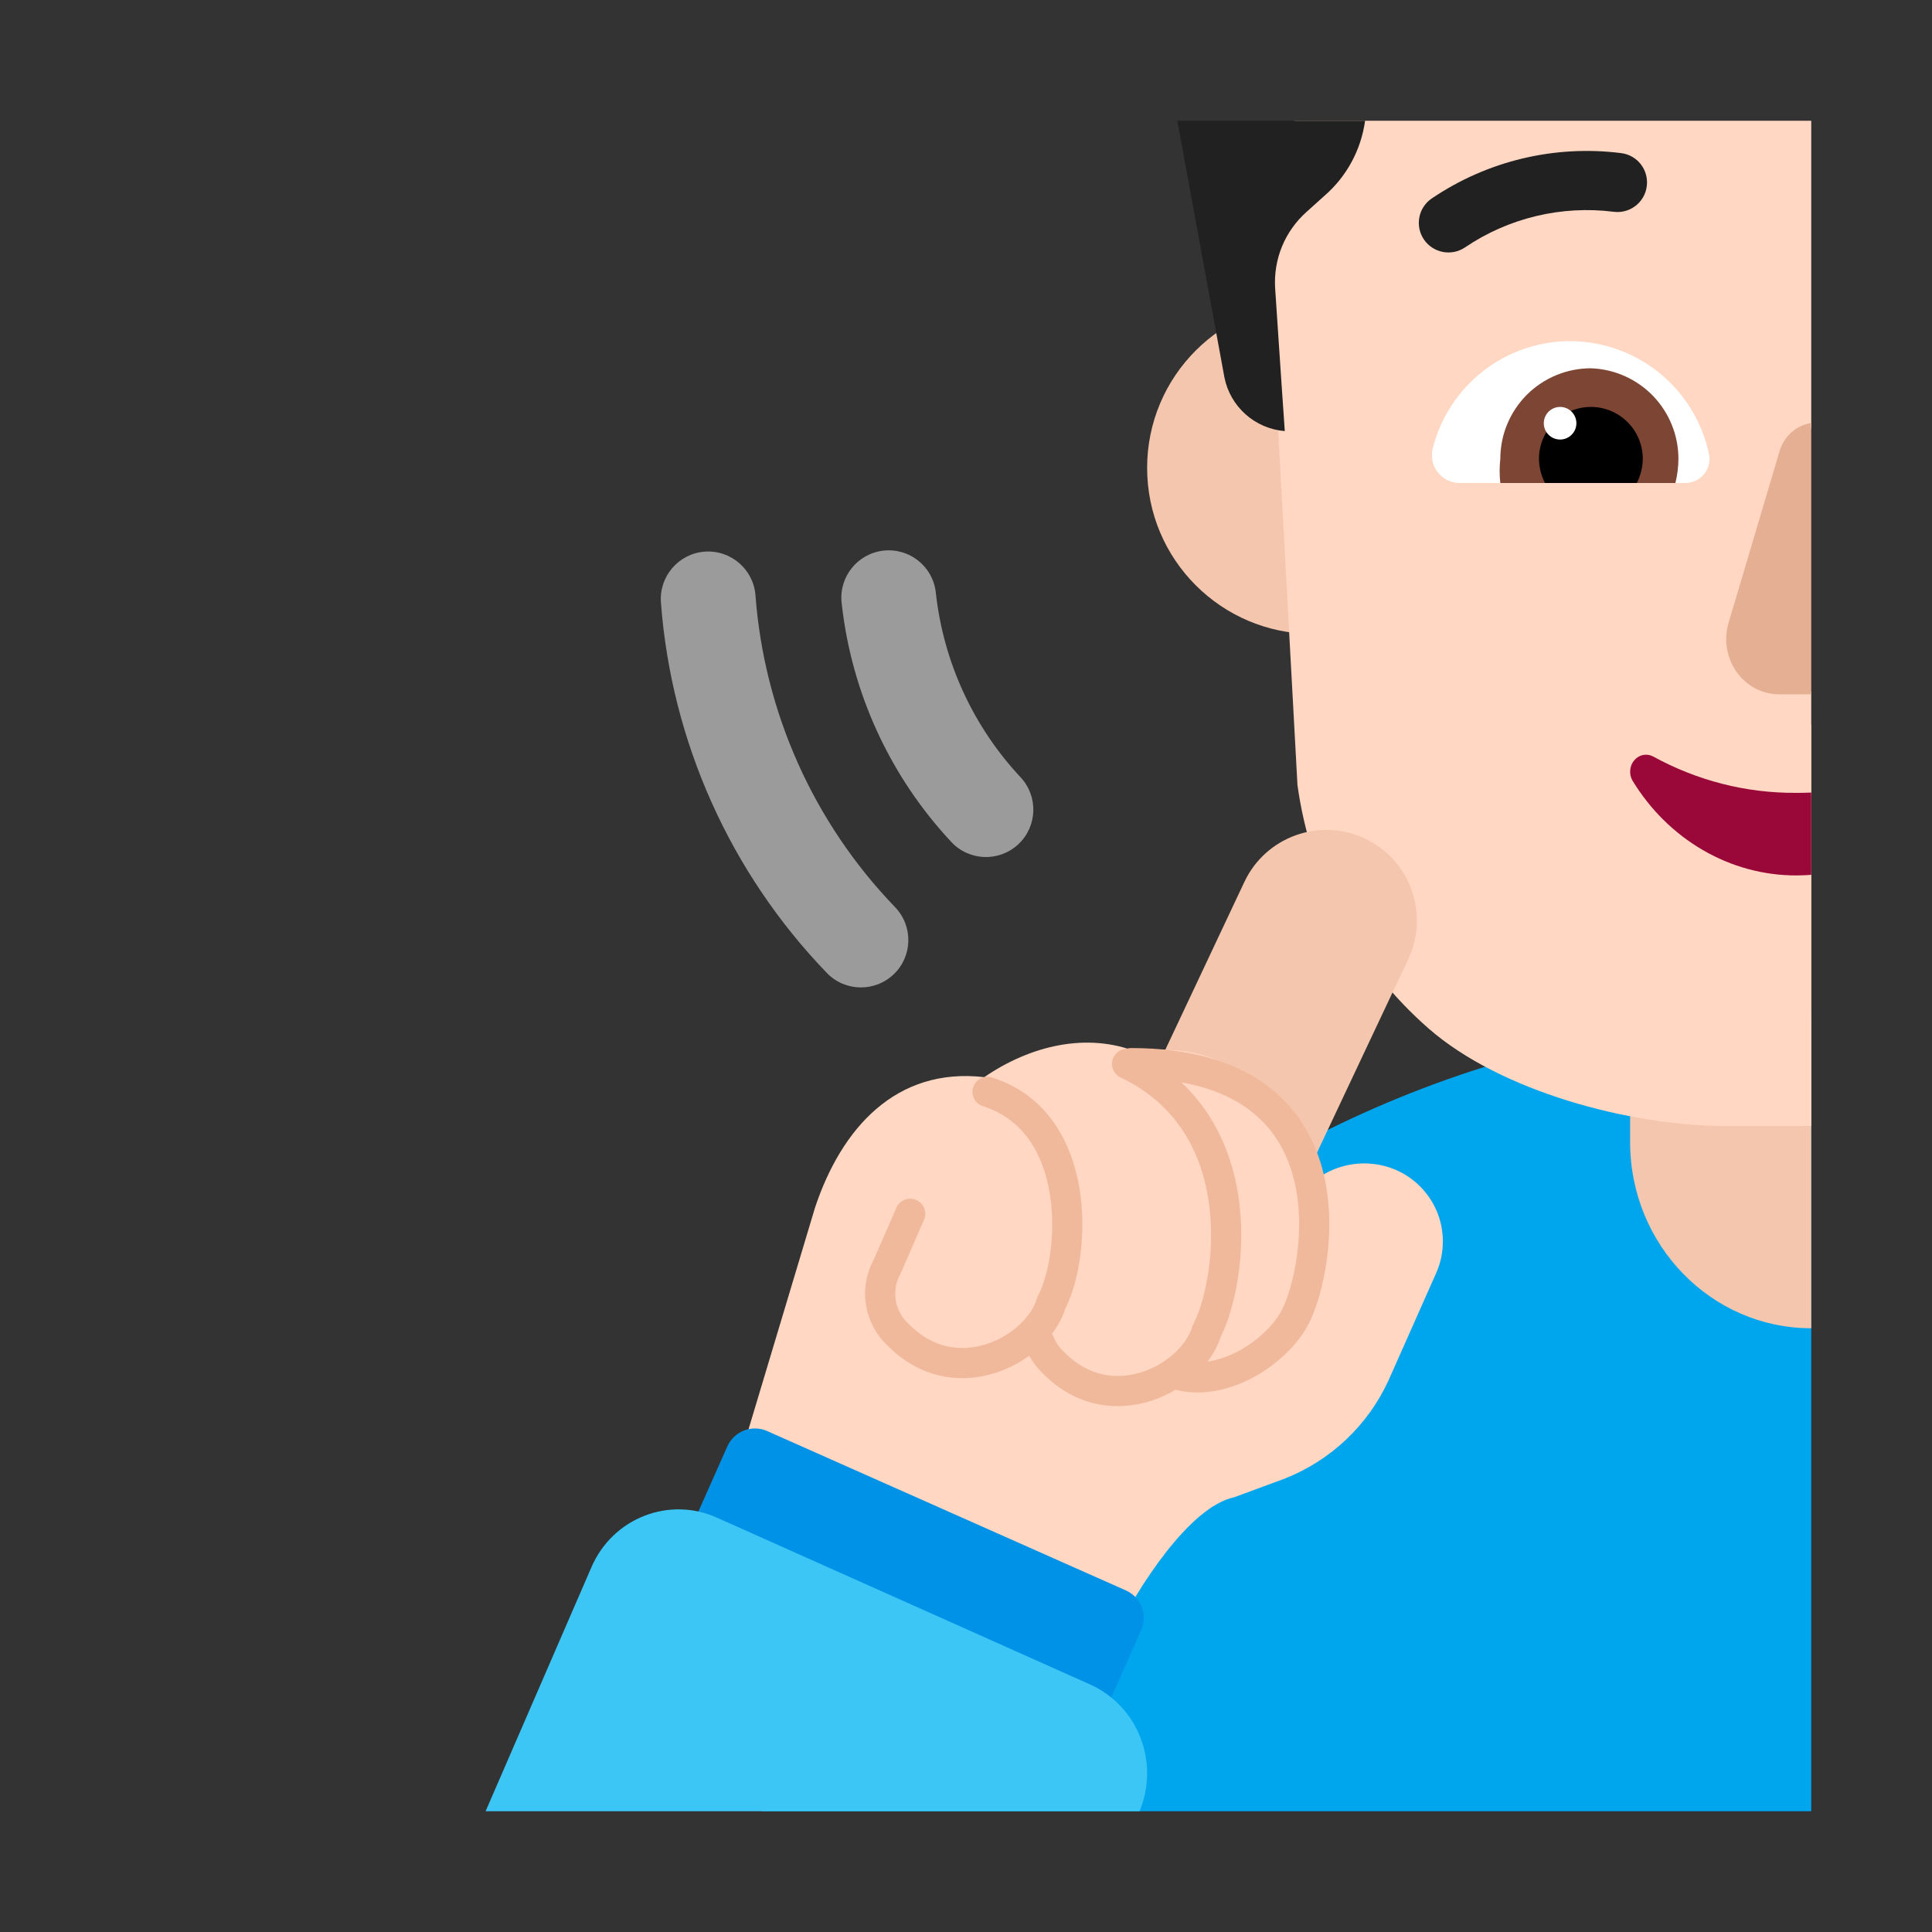 <svg viewBox="0 0 32 32" fill="none" xmlns="http://www.w3.org/2000/svg">
<rect x="0" y="0" width="32" height="32" fill="#333333" stroke="none"/>
<path d="M30 16.84L30 30H12.617C13.464 26.999 15.082 24.241 17.344 22.019C20.722 18.701 25.266 16.842 30 16.84Z" fill="#00A6ED"/>
<path d="M21.75 10.5C23.269 10.5 24.5 9.269 24.5 7.75C24.5 6.231 23.269 5 21.75 5C20.231 5 19 6.231 19 7.75C19 9.269 20.231 10.5 21.75 10.5Z" fill="#F4C6AD"/>
<path d="M30 12C28.343 12 27 13.38 27 15.081V18.919C27 20.62 28.343 22 30 22V12Z" fill="#F4C6AD"/>
<path d="M30 2H21.445C21 2.5 20.932 3.515 21 4L21.49 13C21.703 14.563 22.474 15.997 23.662 17.035C24.849 18.074 26.992 18.648 28.57 18.65H30V14.438L29.458 13.805L30 13.183V11.47L29.371 9.964L30 7.072V2Z" fill="#FFD7C2"/>
<path d="M15.5 9.815C15.453 9.384 15.066 9.073 14.635 9.12C14.204 9.167 13.893 9.554 13.94 9.985C14.101 11.467 14.739 12.857 15.757 13.946C16.052 14.263 16.549 14.28 16.866 13.984C17.183 13.688 17.2 13.191 16.904 12.874C16.117 12.033 15.625 10.96 15.5 9.815Z" fill="#9B9B9B"/>
<path d="M12.513 9.861C12.48 9.429 12.103 9.105 11.671 9.137C11.239 9.17 10.915 9.547 10.947 9.979C11.12 12.282 12.092 14.452 13.695 16.115C13.996 16.427 14.492 16.436 14.805 16.135C15.117 15.835 15.126 15.338 14.825 15.025C13.476 13.626 12.659 11.799 12.513 9.861Z" fill="#9B9B9B"/>
<path d="M26 5.65C25.478 5.652 24.971 5.828 24.56 6.151C24.149 6.473 23.857 6.923 23.73 7.43C23.713 7.498 23.712 7.569 23.727 7.637C23.742 7.706 23.772 7.77 23.816 7.825C23.859 7.88 23.914 7.924 23.978 7.955C24.041 7.985 24.11 8.001 24.18 8H27.92C27.977 7.999 28.034 7.986 28.085 7.962C28.137 7.937 28.183 7.902 28.22 7.859C28.257 7.815 28.284 7.764 28.299 7.709C28.315 7.654 28.319 7.597 28.31 7.54C28.202 7.007 27.913 6.528 27.492 6.183C27.071 5.839 26.544 5.651 26 5.65V5.65Z" fill="white"/>
<path d="M26.35 6.1C25.952 6.1 25.571 6.258 25.289 6.539C25.008 6.821 24.85 7.202 24.85 7.6C24.835 7.733 24.835 7.867 24.85 8H27.75C27.782 7.869 27.799 7.735 27.8 7.6C27.8 7.211 27.649 6.837 27.379 6.557C27.108 6.277 26.739 6.113 26.35 6.1Z" fill="#7D4533"/>
<path d="M27.21 7.6C27.21 7.372 27.119 7.153 26.958 6.992C26.797 6.831 26.578 6.74 26.35 6.74C26.122 6.74 25.903 6.831 25.742 6.992C25.581 7.153 25.49 7.372 25.49 7.6C25.492 7.739 25.526 7.876 25.59 8H27.11C27.174 7.876 27.208 7.739 27.21 7.6V7.6Z" fill="black"/>
<path d="M25.84 7.28C25.989 7.28 26.11 7.159 26.11 7.01C26.11 6.861 25.989 6.74 25.84 6.74C25.691 6.74 25.57 6.861 25.57 7.01C25.57 7.159 25.691 7.28 25.84 7.28Z" fill="white"/>
<path d="M26.729 3.508C25.863 3.399 24.987 3.609 24.265 4.098C24.04 4.249 23.736 4.19 23.584 3.966C23.433 3.742 23.491 3.437 23.716 3.286C24.635 2.664 25.75 2.397 26.851 2.536C27.12 2.569 27.31 2.814 27.276 3.083C27.243 3.351 26.998 3.542 26.729 3.508Z" fill="#212121"/>
<path d="M30 7.007C29.895 7.022 29.795 7.064 29.709 7.13C29.599 7.215 29.517 7.334 29.476 7.47L28.629 10.322C28.59 10.459 28.581 10.603 28.605 10.743C28.628 10.883 28.683 11.016 28.764 11.13C28.845 11.245 28.951 11.338 29.073 11.402C29.195 11.466 29.33 11.5 29.466 11.5H30V7.007Z" fill="#E5AF93"/>
<path d="M30 13.127C29.917 13.131 29.834 13.133 29.75 13.132C28.925 13.138 28.111 12.931 27.378 12.528C27.327 12.502 27.27 12.494 27.214 12.505C27.159 12.516 27.108 12.546 27.07 12.591C27.031 12.635 27.008 12.691 27.002 12.751C26.995 12.811 27.008 12.872 27.036 12.924C27.329 13.407 27.731 13.805 28.205 14.08C28.679 14.356 29.21 14.5 29.75 14.5C29.834 14.5 29.917 14.496 30 14.49V13.127Z" fill="#990838"/>
<path d="M20.611 14.607C20.964 13.858 21.858 13.536 22.607 13.889C23.356 14.242 23.678 15.136 23.325 15.886L21.193 20.409C20.84 21.158 19.947 21.479 19.197 21.126C18.448 20.773 18.126 19.88 18.48 19.13L20.611 14.607Z" fill="#F4C6AD"/>
<path d="M20 17.5C19.624 17.375 19.232 17.36 18.848 17.431C18.009 17.089 17.062 17.319 16.303 17.841C14.835 17.672 13.935 18.695 13.5 20L12 25L15.585 26C15.611 25.938 15.636 25.875 15.659 25.811L18.5 27C18.833 26.333 19.688 24.96 20.44 24.8L21.28 24.49C22.043 24.189 22.659 23.605 23 22.86L23.79 21.08C23.861 20.919 23.898 20.744 23.898 20.568C23.899 20.392 23.864 20.217 23.795 20.055C23.725 19.893 23.623 19.747 23.495 19.625C23.367 19.504 23.216 19.41 23.05 19.35C22.733 19.235 22.385 19.244 22.075 19.376C21.996 19.41 21.921 19.45 21.851 19.498C21.72 18.699 21.231 17.91 20 17.5Z" fill="#FFD7C2"/>
<path d="M18.647 26.342L12.707 23.703C12.455 23.591 12.159 23.705 12.047 23.957L11.43 25.346C11.318 25.598 11.432 25.894 11.684 26.006L17.624 28.645C17.877 28.757 18.172 28.643 18.284 28.391L18.901 27.002C19.013 26.749 18.9 26.454 18.647 26.342Z" fill="#0092E7"/>
<path d="M18.874 30H8.043L9.802 25.944C9.972 25.559 10.284 25.258 10.672 25.107C11.059 24.955 11.49 24.965 11.87 25.135L18.074 27.908C18.451 28.083 18.746 28.401 18.894 28.793C19.042 29.183 19.035 29.616 18.874 30Z" fill="#3BC6F6"/>
<path d="M19.5 2L20.28 6.25C20.327 6.487 20.45 6.702 20.631 6.863C20.811 7.023 21.039 7.121 21.28 7.14C21.28 7.14 21.18 5.7 21.12 4.77C21.106 4.534 21.145 4.298 21.235 4.08C21.325 3.862 21.464 3.667 21.64 3.51L21.94 3.24C22.306 2.922 22.544 2.481 22.61 2H19.5Z" fill="#212121"/>
<path d="M19.472 23.018C19.345 23.094 19.208 23.156 19.067 23.202C18.503 23.383 17.825 23.31 17.272 22.748C17.182 22.663 17.106 22.564 17.047 22.456C16.88 22.577 16.691 22.674 16.492 22.738C15.928 22.92 15.25 22.846 14.697 22.284C14.572 22.166 14.474 22.021 14.411 21.861C14.347 21.699 14.319 21.524 14.331 21.35C14.342 21.18 14.39 21.015 14.471 20.866L14.846 20.005C14.901 19.878 15.049 19.82 15.175 19.875C15.302 19.93 15.36 20.078 15.305 20.204L14.92 21.087L14.914 21.098C14.865 21.185 14.836 21.283 14.83 21.383C14.823 21.483 14.839 21.584 14.876 21.677C14.912 21.77 14.97 21.854 15.043 21.923L15.051 21.93C15.456 22.344 15.931 22.394 16.339 22.262C16.765 22.125 17.086 21.802 17.171 21.514L17.178 21.49L17.19 21.468C17.369 21.129 17.497 20.436 17.387 19.767C17.277 19.105 16.949 18.534 16.282 18.323C16.15 18.282 16.077 18.141 16.119 18.01C16.16 17.878 16.301 17.805 16.432 17.847C17.346 18.136 17.753 18.919 17.88 19.685C18.003 20.431 17.874 21.225 17.643 21.68C17.597 21.824 17.522 21.963 17.424 22.091C17.434 22.106 17.443 22.123 17.45 22.14C17.487 22.234 17.544 22.318 17.618 22.386L17.626 22.394C18.03 22.808 18.505 22.857 18.913 22.726C19.34 22.588 19.661 22.265 19.746 21.977L19.753 21.954L19.765 21.932C19.946 21.587 20.138 20.783 20.026 19.946C19.916 19.122 19.518 18.301 18.561 17.847C18.436 17.788 18.383 17.639 18.442 17.514C18.483 17.427 18.568 17.375 18.658 17.371C18.682 17.363 18.708 17.359 18.734 17.359C19.709 17.359 20.429 17.58 20.945 17.949C21.463 18.319 21.753 18.822 21.897 19.341C22.04 19.858 22.04 20.393 21.979 20.848C21.919 21.301 21.796 21.694 21.675 21.927C21.509 22.249 21.19 22.567 20.814 22.783C20.437 22.999 19.969 23.131 19.506 23.028C19.494 23.025 19.483 23.022 19.472 23.018ZM19.566 17.927C20.155 18.477 20.43 19.193 20.522 19.88C20.644 20.794 20.448 21.69 20.218 22.144C20.172 22.286 20.098 22.424 20.001 22.552C20.191 22.525 20.383 22.453 20.565 22.349C20.873 22.172 21.117 21.919 21.231 21.698C21.319 21.528 21.429 21.194 21.484 20.782C21.538 20.373 21.536 19.909 21.415 19.475C21.296 19.045 21.063 18.648 20.654 18.356C20.386 18.164 20.032 18.011 19.566 17.927Z" fill="#F1B99B"/>
</svg>
